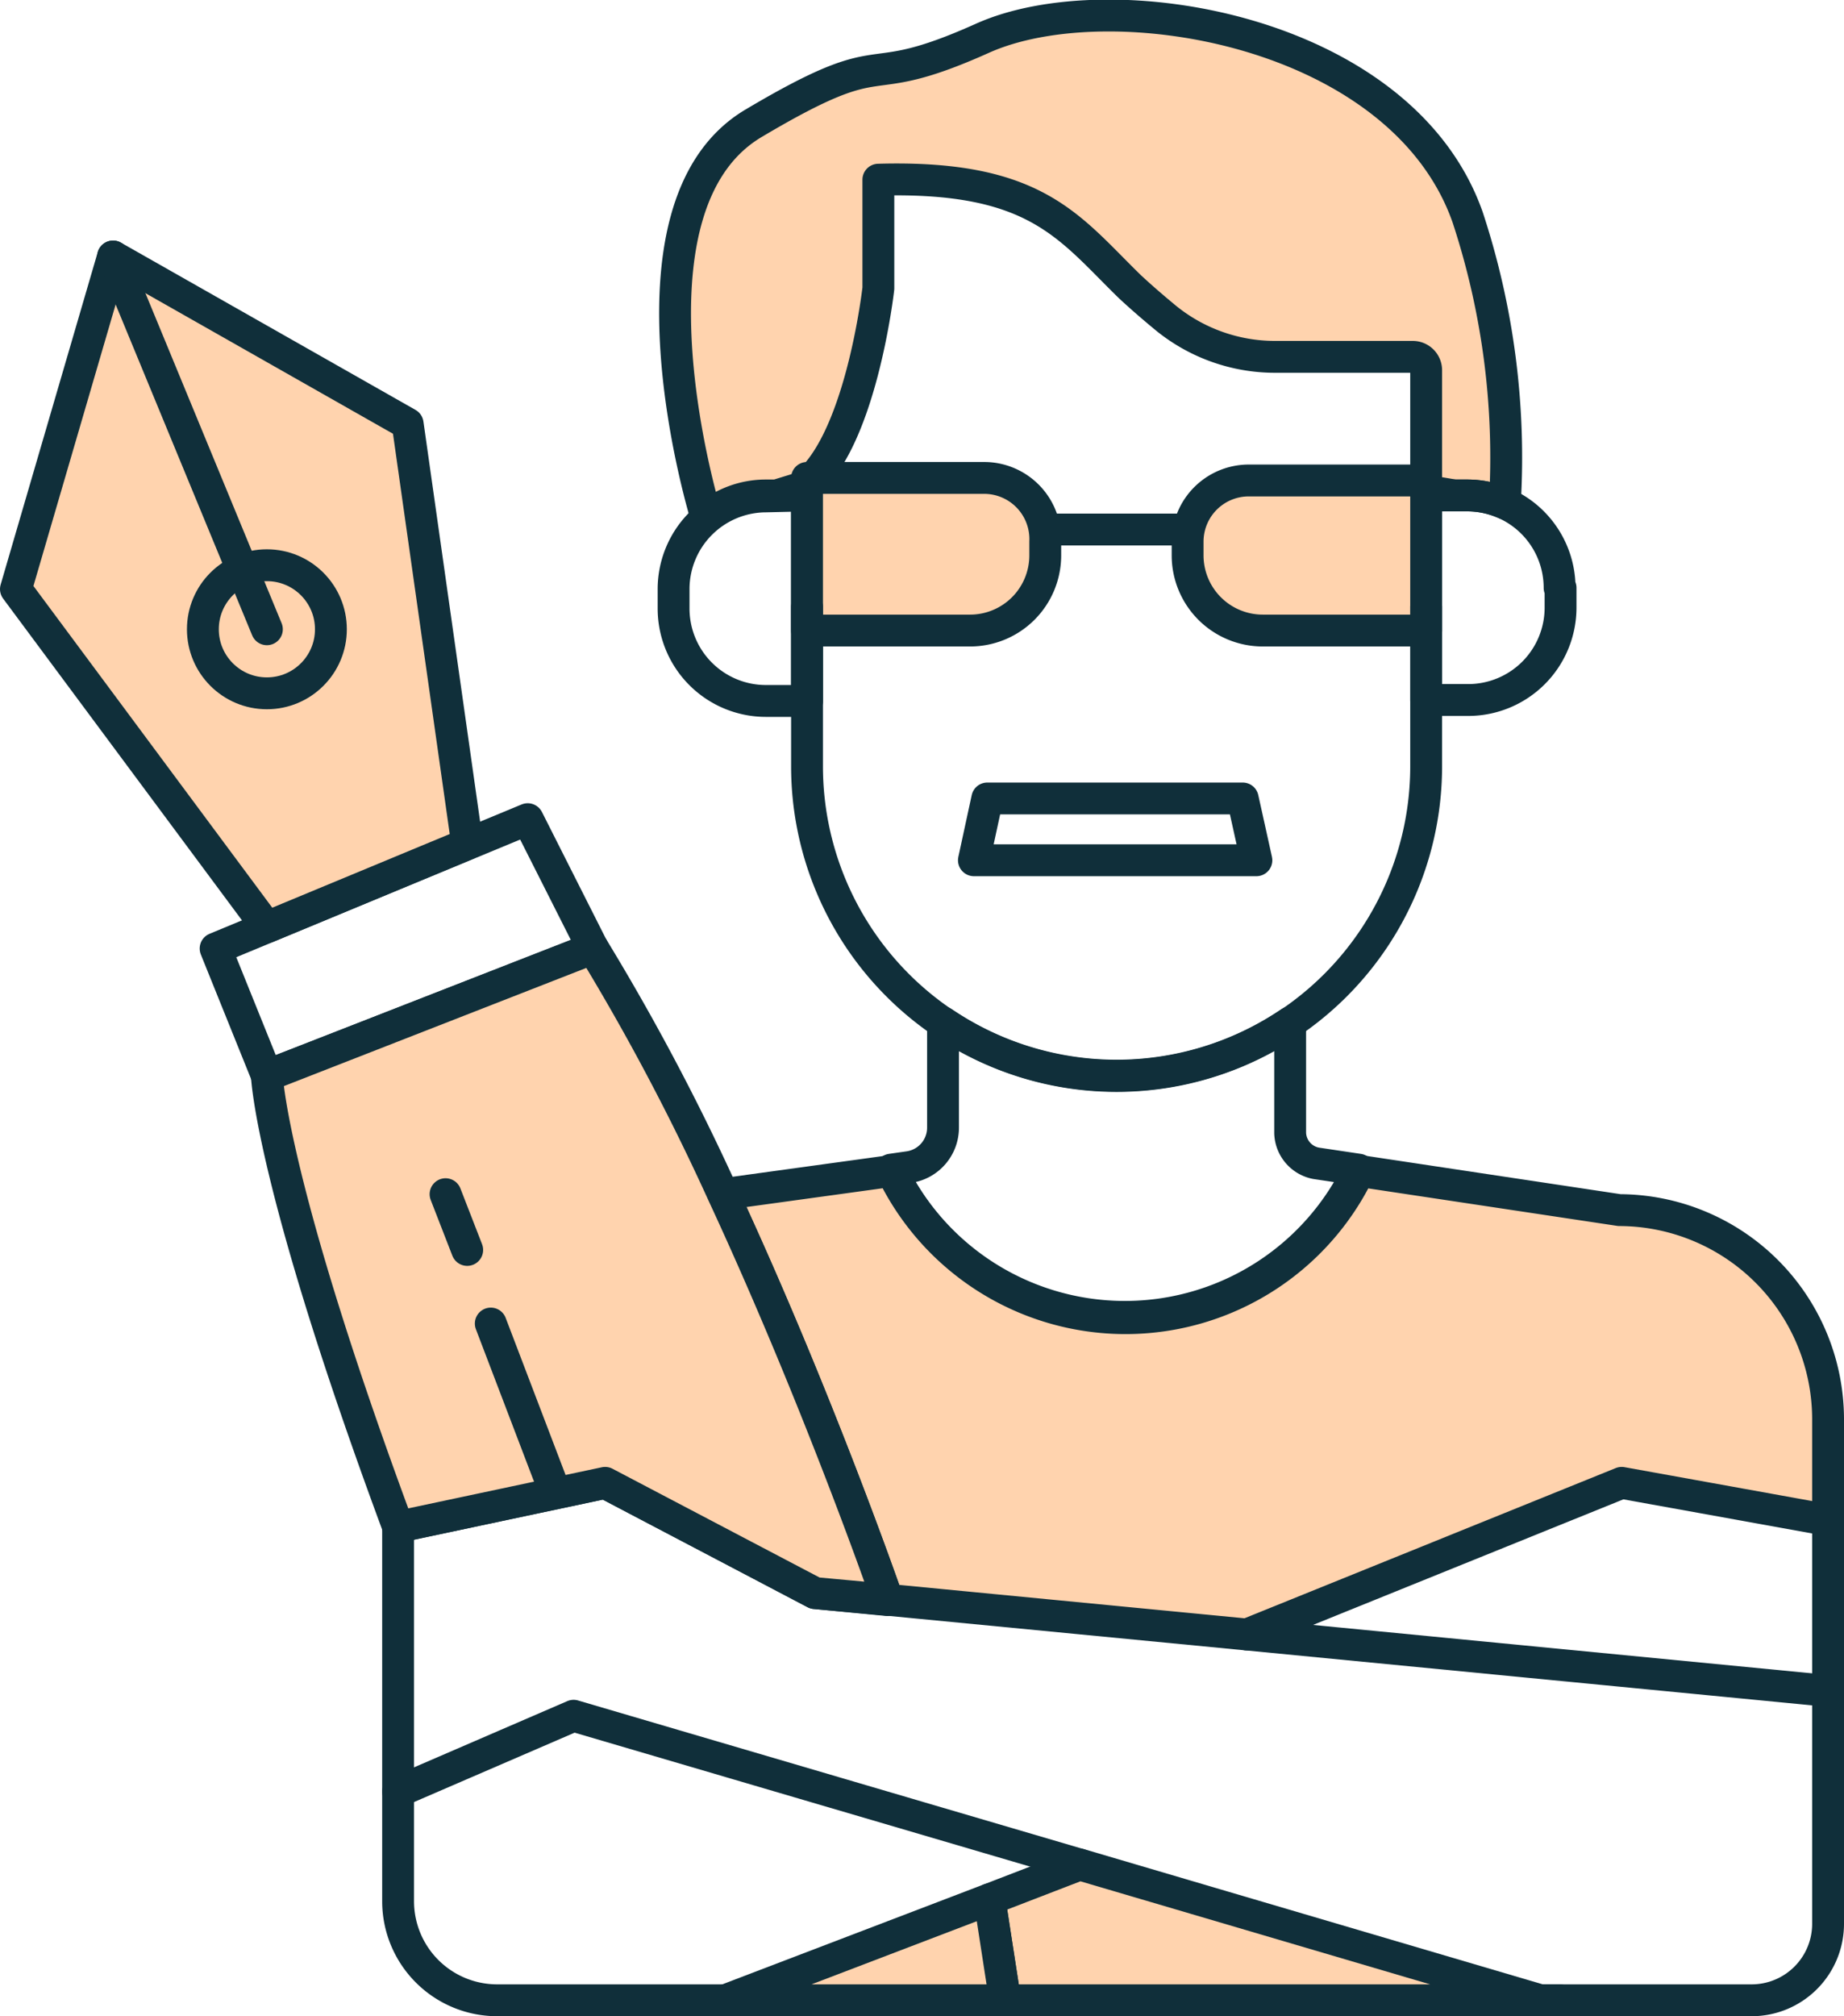 <svg xmlns="http://www.w3.org/2000/svg" viewBox="0 0 57.9 63.28"><defs><style>.cls-1{fill:#ffd3ae;}.cls-2{fill:none;stroke:#102f3a;stroke-linecap:round;stroke-linejoin:round;}</style></defs><g id="Layer_2" data-name="Layer 2"><g id="Layer_1-2" data-name="Layer 1"><path class="cls-1" d="M47.25,15.8a2.9,2.9,0,0,0-1.18-.25h-.4l-.89-.15V11.62a.42.42,0,0,0-.42-.42H40A5.43,5.43,0,0,1,36.63,10c-.34-.28-.73-.61-1.15-1-1.92-1.87-2.94-3.5-7.9-3.36V9.05s-.56,5-2.42,6.26l-.78.24h-.33a2.87,2.87,0,0,0-1.87.69s-3-9.71,1.48-12.37S26.84,3,30.85,1.2,44,.92,46.08,6.81A24.07,24.07,0,0,1,47.25,15.8Z"/><path class="cls-2" d="M47.25,15.8a2.9,2.9,0,0,0-1.18-.25h-.4l-.89-.15V11.62a.42.42,0,0,0-.42-.42H40A5.43,5.43,0,0,1,36.63,10c-.34-.28-.73-.61-1.15-1-1.92-1.87-2.94-3.5-7.9-3.36V9.05s-.56,5-2.42,6.26l-.78.24h-.33a2.87,2.87,0,0,0-1.87.69s-3-9.71,1.48-12.37S26.84,3,30.85,1.2,44,.92,46.08,6.81A24.07,24.07,0,0,1,47.25,15.8Z"/><path class="cls-2" d="M25.34,15.55V22H24.05a2.9,2.9,0,0,1-2.9-2.9v-.62a2.91,2.91,0,0,1,2.9-2.9Z"/><path class="cls-2" d="M49,18.45v.62a2.9,2.9,0,0,1-2.9,2.9H44.78V15.55h1.29a2.9,2.9,0,0,1,2.9,2.9Z"/><path class="cls-1" d="M25.34,15H30.9A1.92,1.92,0,0,1,32.82,17v.43a2.36,2.36,0,0,1-2.36,2.36H25.34a0,0,0,0,1,0,0V15A0,0,0,0,1,25.34,15Z"/><path class="cls-1" d="M37.3,15h5.13a2.36,2.36,0,0,1,2.36,2.36v.43a1.92,1.92,0,0,1-1.92,1.92H37.3a0,0,0,0,1,0,0V15a0,0,0,0,1,0,0Z" transform="translate(82.08 34.79) rotate(180)"/><path class="cls-2" d="M25.34,15H30.9A1.92,1.92,0,0,1,32.82,17v.43a2.36,2.36,0,0,1-2.36,2.36H25.34a0,0,0,0,1,0,0V15A0,0,0,0,1,25.34,15Z"/><path class="cls-2" d="M37.3,15h5.13a2.36,2.36,0,0,1,2.36,2.36v.43a1.92,1.92,0,0,1-1.92,1.92H37.3a0,0,0,0,1,0,0V15a0,0,0,0,1,0,0Z" transform="translate(82.08 34.79) rotate(180)"/><line class="cls-2" x1="32.82" y1="16.62" x2="37.3" y2="16.62"/><polygon class="cls-2" points="39.45 27 30.58 27 31 25.06 39.02 25.06 39.45 27"/><path class="cls-2" d="M44.78,19.05v5a9.72,9.72,0,1,1-19.44,0v-5"/><path class="cls-2" d="M42.66,36.71a8.14,8.14,0,0,1-14.68,0l.56-.08a1.25,1.25,0,0,0,1.07-1.24V32.09a9.73,9.73,0,0,0,10.9,0v3.48a1,1,0,0,0,.81.94Z"/><path class="cls-1" d="M57.4,44.51v3.2l-6.48-1.17L39.15,51.3,27.87,50.21S25.7,43.93,22.7,37.48L28,36.75a8.14,8.14,0,0,0,14.68,0l8.17,1.23A6.57,6.57,0,0,1,57.4,44.51Z"/><path class="cls-2" d="M57.4,44.51v3.2l-6.48-1.17L39.15,51.3,27.87,50.21S25.7,43.93,22.7,37.48L28,36.75a8.14,8.14,0,0,0,14.68,0l8.17,1.23A6.57,6.57,0,0,1,57.4,44.51Z"/><polygon class="cls-1" points="48.37 62.78 31.56 62.78 31.07 59.61 33.9 58.52 33.91 58.52 48.37 62.78"/><polygon class="cls-2" points="48.37 62.78 31.56 62.78 31.07 59.61 33.9 58.52 33.91 58.52 48.37 62.78"/><path class="cls-2" d="M57.4,47.71V60.38a2.4,2.4,0,0,1-2.4,2.4H48.37"/><polyline class="cls-2" points="12.5 56.23 18.01 53.85 33.9 58.52"/><line class="cls-2" x1="57.4" y1="53.07" x2="39.15" y2="51.3"/><path class="cls-2" d="M22.77,62.78H15.6a3.11,3.11,0,0,1-3.1-3.11V47.92L19,46.54,25.59,50l2.28.22"/><polygon class="cls-1" points="31.56 62.78 22.77 62.78 31.07 59.61 31.56 62.78"/><polygon class="cls-2" points="31.56 62.78 22.77 62.78 31.07 59.61 31.56 62.78"/><polygon class="cls-2" points="18.62 29.77 8.38 33.76 6.77 29.77 16.57 25.71 18.62 29.77"/><path class="cls-1" d="M27.87,50.21,25.59,50,19,46.54,12.5,47.92c-4-10.79-4.12-14.16-4.12-14.16l10.24-4a72.43,72.43,0,0,1,4.08,7.71C25.7,43.93,27.87,50.21,27.87,50.21Z"/><path class="cls-2" d="M27.87,50.21,25.59,50,19,46.54,12.5,47.92c-4-10.79-4.12-14.16-4.12-14.16l10.24-4a72.43,72.43,0,0,1,4.08,7.71C25.7,43.93,27.87,50.21,27.87,50.21Z"/><line class="cls-2" x1="15.41" y1="41.54" x2="17.44" y2="46.86"/><line class="cls-2" x1="13.99" y1="37.48" x2="14.67" y2="39.23"/><polygon class="cls-1" points="3.55 8.05 0.5 18.49 8.38 29.1 14.67 26.49 12.8 13.3 3.55 8.05"/><polygon class="cls-2" points="3.55 8.05 0.5 18.49 8.38 29.1 14.67 26.49 12.8 13.3 3.55 8.05"/><line class="cls-2" x1="8.38" y1="19.75" x2="3.55" y2="8.05"/><circle class="cls-2" cx="8.38" cy="19.75" r="2.01"/><line class="cls-2" x1="48.97" y1="62.78" x2="48.37" y2="62.78"/></g></g></svg>